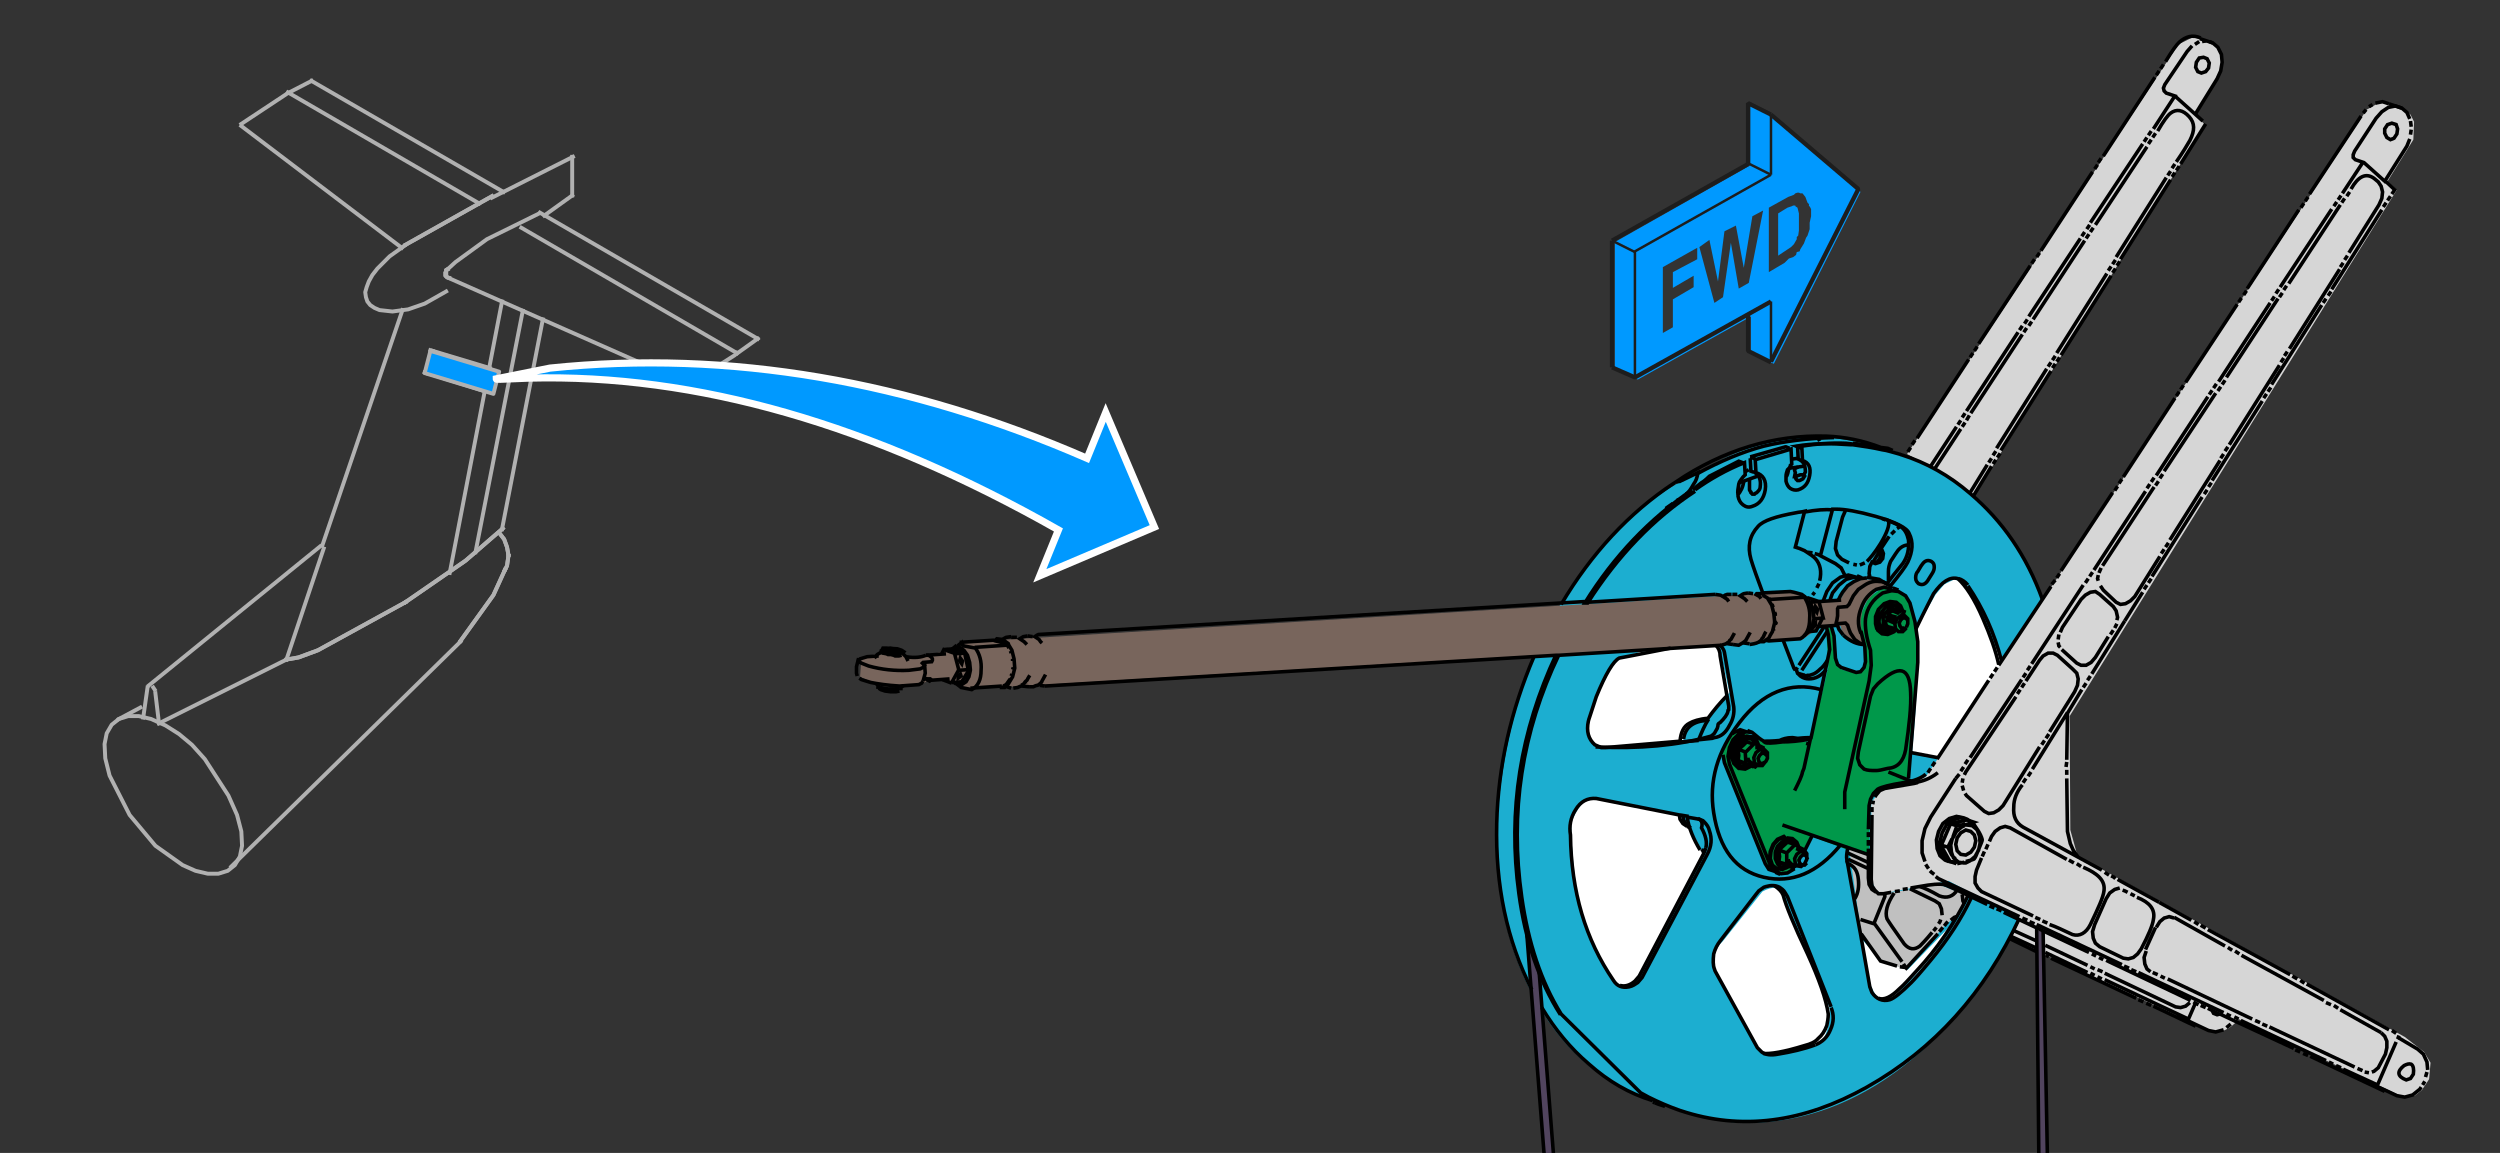 <?xml version="1.0" encoding="utf-8"?>
<!-- Generator: Adobe Illustrator 24.2.1, SVG Export Plug-In . SVG Version: 6.00 Build 0)  -->
<svg version="1.1" id="Ebene_1" xmlns="http://www.w3.org/2000/svg" xmlns:xlink="http://www.w3.org/1999/xlink" x="0px" y="0px"
	 viewBox="0 0 349.1 161" style="enable-background:new 0 0 349.1 161;" xml:space="preserve">
<rect x="0" y="0" width="349.1" height="161" fill="#333333" stroke="none"/>
<style type="text/css">
	.st0{fill:none;stroke:#B1B1B1;stroke-width:0.55;stroke-linecap:square;stroke-linejoin:round;}
	.st1{fill:#0099FF;}
	.st2{fill:#1CAED0;}
	.st3{fill:#D6D6D6;}
	.st4{fill:#00984A;}
	.st5{fill:#78655C;}
	.st6{fill:#FFFFFF;}
	.st7{fill:#C0C0C0;}
	.st8{fill:#51445E;}
	.st9{fill:none;stroke:#000000;stroke-width:0.5;stroke-miterlimit:5;}
	.st10{fill:none;stroke:#000000;stroke-width:0.5;stroke-miterlimit:59.999;}
	.st11{fill:none;stroke:#1D1D1D;stroke-width:0.35;stroke-linejoin:bevel;stroke-miterlimit:4;}
	.st12{fill:none;stroke:#1D1D1D;stroke-width:0.6;stroke-linejoin:bevel;stroke-miterlimit:4;}
	.st13{fill:none;stroke:#FFFFFF;stroke-miterlimit:5;}
</style>
<path id="Layer0_5_MEMBER_0_1_STROKES" class="st0" d="M21.1,100.4l-1.7-0.4h-1.5l-1.3,0.4l-1,0.8l-0.7,1.2l-0.3,1.5l0.1,2l0.6,2.4
	l2.8,5.5l3.6,4.3l3.8,2.7l1.8,0.8l1.7,0.4h1.5l1.3-0.4l1-0.8l0.7-1.2l0.3-1.5l-0.1-2l-0.6-2.3l-1.2-2.7l-3.3-5.1l-1.8-2l-1.8-1.5
	l-1.9-1.2L21.1,100.4z"/>
<path id="Layer0_5_MEMBER_1_1_STROKES" class="st0" d="M56.5,34.3l-2.1,1.5l-1.7,1.7L52,38.4l-0.5,0.9l-0.3,0.8l-0.2,0.7l0.1,0.7
	l0.2,0.6l0.4,0.5l0.6,0.4l0.7,0.3l1.8,0.2l2.2-0.3l2.3-0.8l3-1.7"/>
<path id="Layer0_5_MEMBER_2_1_STROKES" class="st0" d="M40,92.1l1.7-0.3l2.7-1l12.2-6.7"/>
<path id="Layer0_5_MEMBER_3_1_STROKES" class="st0" d="M56.6,84.1l8.4-5.8l5.2-4.5"/>
<path id="Layer0_5_MEMBER_4_1_STROKES" class="st0" d="M40,92.1l1.7-0.3l2.7-1l12.2-6.7"/>
<path id="Layer0_5_MEMBER_5_1_STROKES" class="st0" d="M56.6,84.1l8.4-5.8l5.2-4.5"/>
<path id="Layer0_5_MEMBER_6_1_STROKES" class="st0" d="M70.1,73.9l5.7-29.3"/>
<path id="Layer0_5_MEMBER_7_1_STROKES" class="st0" d="M56.2,43.3L45,76.2"/>
<path id="Layer0_5_MEMBER_8_1_STROKES" class="st0" d="M64.3,89.6L32.3,121"/>
<path id="Layer0_5_MEMBER_9_1_STROKES" class="st0" d="M64.3,89.5l4.6-6.4l1.6-3.5"/>
<path id="Layer0_5_MEMBER_10_1_STROKES" class="st0" d="M64.3,89.5l4.6-6.4l1.6-3.5"/>
<path id="Layer0_5_MEMBER_11_1_STROKES" class="st0" d="M44.7,76.3L20.8,95.7"/>
<path id="Layer0_5_MEMBER_12_1_STROKES" class="st0" d="M16.6,100.4l3-1.6"/>
<path id="Layer0_5_MEMBER_13_1_STROKES" class="st0" d="M79.9,27.3v-5.4"/>
<path id="Layer0_5_MEMBER_14_1_STROKES" class="st0" d="M79.9,27.3l-3.9,2.8"/>
<path id="Layer0_5_MEMBER_15_1_STROKES" class="st0" d="M68.7,27.4l-12.1,6.8"/>
<path id="Layer0_5_MEMBER_16_1_STROKES" class="st0" d="M68.7,27.4l-12.1,6.8"/>
<path id="Layer0_5_MEMBER_17_1_STROKES" class="st0" d="M62.6,38.8l32.8,14.5"/>
<path id="Layer0_5_MEMBER_18_1_STROKES" class="st0" d="M70.3,26.8L43.5,11.3"/>
<path id="Layer0_5_MEMBER_19_1_STROKES" class="st0" d="M105.8,47.3L75.4,29.7"/>
<path id="Layer0_5_MEMBER_20_1_STROKES" class="st0" d="M105.8,47.3l-2.8,2"/>
<path id="Layer0_5_MEMBER_21_1_STROKES" class="st0" d="M102.9,49.3L72.8,31.8"/>
<path id="Layer0_5_MEMBER_22_1_STROKES" class="st0" d="M56.1,34.6l-22.4-17"/>
<path id="Layer0_5_MEMBER_23_1_STROKES" class="st0" d="M40.2,12.9l26.7,15.5"/>
<path id="Layer0_5_MEMBER_24_1_STROKES" class="st0" d="M43.5,11.3l-3.3,1.7l-6.5,4.3"/>
<path id="Layer0_5_MEMBER_25_1_STROKES" class="st0" d="M102.9,49.3l-0.3,0.3l-4.1,2.6L96,53.3"/>
<path id="Layer0_5_MEMBER_26_1_STROKES" class="st0" d="M62.5,37.6l-0.2,0.1L62.3,38l0,0.2"/>
<path id="Layer0_5_MEMBER_27_1_STROKES" class="st0" d="M62.2,38.2l0,0.3l0.2,0.2l0.3,0.1"/>
<path id="Layer0_5_MEMBER_28_1_STROKES" class="st0" d="M62.5,37.6l-0.2,0.1L62.3,38l0,0.2"/>
<path id="Layer0_5_MEMBER_29_1_STROKES" class="st0" d="M62.2,38.2l0,0.3l0.2,0.2l0.3,0.1"/>
<path id="Layer0_5_MEMBER_30_1_STROKES" class="st0" d="M73,43.4l-6.6,33.7"/>
<path id="Layer0_5_MEMBER_31_1_STROKES" class="st0" d="M70.1,42.1L62.8,80"/>
<path id="Layer0_5_MEMBER_32_1_STROKES" class="st0" d="M40,92.1l5.2-15.5"/>
<path id="Layer0_5_MEMBER_33_1_STROKES" class="st0" d="M21.6,96.3l-0.2-0.3"/>
<path id="Layer0_5_MEMBER_34_1_STROKES" class="st0" d="M21.7,96.8l0.5,4.2"/>
<path id="Layer0_5_MEMBER_35_1_STROKES" class="st0" d="M20.6,96l-0.6,4.2"/>
<path id="Layer0_5_MEMBER_36_1_STROKES" class="st0" d="M40,92.1L22.2,101"/>
<path id="Layer0_5_MEMBER_37_1_STROKES" class="st0" d="M68.7,27.6l11.3-5.7"/>
<path id="Layer0_5_MEMBER_38_1_STROKES" class="st0" d="M62.4,37.7l1.2-1.1l4.4-3.2l7.3-3.6"/>
<path id="Layer0_5_MEMBER_39_1_STROKES" class="st0" d="M70.5,79.6l0.3-0.6l0.2-1.4"/>
<path id="Layer0_5_MEMBER_40_1_STROKES" class="st0" d="M71,77.5l-0.2-1.1l-0.4-1.1l-0.7-0.9"/>
<path id="Layer0_5_MEMBER_41_1_STROKES" class="st0" d="M70.5,79.6l0.3-0.6l0.2-1.4"/>
<path id="Layer0_5_MEMBER_42_1_STROKES" class="st0" d="M71,77.5l-0.2-1.1l-0.4-1.1l-0.7-0.9"/>
<path id="Layer0_5_MEMBER_43_1_STROKES" class="st0" d="M68.4,51.4l-8.3-2.5"/>
<path id="Layer0_5_MEMBER_44_1_STROKES" class="st0" d="M67.6,54.6L59.3,52"/>
<path id="Layer0_5_MEMBER_45_1_STROKES" class="st0" d="M60.4,49l-0.9,3.1"/>
<path class="st1" d="M60.1,49l-0.9,3.1l9.6,2.9l0.8-3.1L60.1,49z"/>
<path id="Layer0_5_MEMBER_46_1_STROKES" class="st0" d="M60.1,49l9.6,2.9L68.9,55l-9.6-2.9L60.1,49z"/>
<path class="st2" d="M284.8,82.5c-3.3-8.2-8.3-13.9-15-17.3c-2.4-1.4-5.6-2.4-9.5-3.3c-4.1-0.9-7.6-1.1-10.2-0.7
	c-3,0.5-5.6,1.2-8,2.2c-1.6,0.7-4.1,2-7.5,3.9c-6.7,3.8-12.3,9.5-16.7,17.1c-4.3,7.4-7.1,15.7-8.3,25c-1.5,11-0.1,20.6,4.1,28.9
	c4.1,8.2,10.3,13.5,18.4,15.9c4.4,1.7,8.3,2.6,11.8,2.6c7.8,0,15.2-2.7,22-8c6.4-5,11.7-11.8,16-20.3c3.2-6.4,5.2-12.7,5.9-18.9
	C289.1,99.6,288.1,90.6,284.8,82.5z"/>
<path class="st3" d="M335,14.9l-2.7-0.6l-1.8,1l-61.6,93.2l-6.3,1.8l-1.3,1.8l0.1,10.9l0.5,1.3l0.9,0.5l9.3-1.8l10,5.4l-1.3,2.7
	l27.9,12.9c1.4,0.3,2.7-0.2,3.9-1.7l23,10.9l1.6-0.2l1-0.8l1-1.5l0.2-2.3l-0.9-1.5l-2.7-2.1l-45.7-25.3l-1-3.6l-0.1-15.9l45.7-73.5
	l-1.3-1.2l3.6-5.8l0.1-2.5l-0.5-1L335,14.9z"/>
<path class="st4" d="M267.8,89.1l-1.1-5l-0.6-1l-1.3-0.7l-2.1-0.2l-1.8,1.3l-1.3,2.8l0.2,2.1l0.6,2l0.1,2.1l-0.4,1.1l-0.9,0.4
	l-2.1-0.5l-0.8-2l-0.5-3.7l-0.8-0.3l0.3,5.7l-2.5,10.3l-6.3,0.3l-2.8-1.5l-2,0.1l-1.2,2.8l0.5,2.1l6.2,14.4l2.7,0.1l2-2.5l1.1-2.5
	l8,3l0.1-8.4l1.2-0.9l4.2-1L267.8,89.1z"/>
<path class="st5" d="M262.1,82.4l2.1-0.7l-1.7-0.7l-2.2-0.1l-1.3,0.3l-1.3,1.2l-0.8,1.5l-4-0.1l-2.8-1.2l-115.8,7.1l-0.9,1l-1.4,0.2
	l-4.2,1l-1.3-0.4l-4.4-0.1l-1.8,0.5l-0.2,2.6l2.8,1.3h4.1l1.8-0.3l0.8-0.5h2.7l1.9,0.9l1.6,0.3l115.9-6.9l2.5-1.8l2.8-0.1l0.3,1
	l1.4,1.2l1.5,0.4l-0.4-3.2l0.3-1.8l0.6-1.1L262.1,82.4z"/>
<path class="st3" d="M307.9,17.4l-1.3-1.2l3.6-6.7l0.1-1.9L309.1,6l-2.9-0.8l-2,1l-37.9,57.2l4.8,2.6l4.6,3.2L307.9,17.4z"/>
<path class="st6" d="M222.2,111.5c-1.1,0.2-2,1.4-2.8,3.4c0.1,8.2,1.5,14.7,4.2,19.3l1.7,2.7c0.9,1.4,2,1.2,3.3-0.4l9.2-17.4
	l-1.8-3.5l-1.5-1.8L222.2,111.5z"/>
<path class="st6" d="M229.1,91l-2.9,1c-1.4,1.1-2.8,4-4.4,8.8c-0.3,1.8,0.2,3,1.7,3.6l11.5-0.9c0.5-2,1.7-3.1,3.6-3.2l2.9-3.6
	l-1.5-6.6L229.1,91z"/>
<path class="st6" d="M267.6,87.7c0.4,2.9,0.2,8.7-0.6,17.5l3.6,0.7l9-13.5l-5-10.9l-1.7-0.6l-1.4,0.7l-1.2,1.4L267.6,87.7z"/>
<path class="st6" d="M239.4,135.3l6.3,11.4l0.6,0.5l1.8,0.2l6.2-1.7c0.9-1.5,1.3-3.1,1.2-4.9l-6.7-15.9c-0.3-1.1-1.2-1.2-2.7-0.4
	l-5.5,6.9C239.5,132.4,239.2,133.7,239.4,135.3z"/>
<path class="st6" d="M260.1,131.3l1.1,6.2c1.1,2.9,2.6,3,4.6,0.3c2.9-2.7,5.3-5.8,7.3-9.3l-6.7,6.9l-3.6-1.2L260.1,131.3z"/>
<path class="st7" d="M273.2,128l1.6-2.9l-4.1-1.6l-7.6,1.3l-1.7-0.5l-0.5-1.6v-3.3l-2.7-0.9l1.7,11.9l2.7,3.8l3.6,1.2l5.6-6.4
	L273.2,128z"/>
<path class="st8" d="M214.9,135.4l-1.6-3.5l2.8,35.3l1.3-0.1L214.9,135.4z"/>
<path class="st8" d="M285.3,130.1l-1-0.2l0.4,31.7l1.2-0.1L285.3,130.1z"/>
<path id="Layer0_7_MEMBER_0_MEMBER_13_MEMBER_0_1_STROKES" class="st9" d="M335.4,15.1l-1.8-0.6 M327.7,27.4l0.4-0.6 M328.3,26.4
	c1-1.8,2.1-2.3,3.2-1.5l0.6,0.5l0.4,0.6l0.2,0.8l-0.1,0.9l-0.4,0.9l-4.2,6.7 M309,6l-1.8-0.6 M310.3,53.7l0.4-0.6 M326.8,37.3
	l0.4-0.6 M327.4,36.3l0.4-0.6 M327,28.3l0.4-0.6 M318.9,40.5l0.4-0.6 M318.5,50.6l0.4-0.6 M319,49.7l0.4-0.6 M319.6,39.6l7.2-11
	 M318.3,41.5l0.4-0.6 M319.7,48.7l7-11.1 M310.9,52.7l7.2-11 M310.1,64l0.4-0.6 M310.7,63l0.4-0.6 M301.6,66.8l0.4-0.6 M293.6,79
	l7.2-11 M301.8,77.3l0.4-0.6 M302.4,76.4l0.4-0.6 M302.2,65.8l7.2-10.9 M301,67.8l0.4-0.6 M303,75.4l7-11.1 M301.6,77.7l-3.5,5.6
	l-0.6,0.6l-0.7,0.4l-0.7,0.1l-0.6-0.3l-1.8-1.7l-0.4-0.6 M295.4,122.7l-0.2-0.2l-0.4-0.2 M294.5,122.2l-0.6-0.4 M303.6,128.2
	l-0.7-0.2l-0.7,0.2l-0.6,0.5l-0.5,0.8 M300.3,135.7l-0.5-0.4l-0.3-0.7l-0.1-0.9l0.3-0.9 M301.5,126l-5.8-3.2 M308,129.6l-0.7-0.4
	 M311.5,141.9l-0.6-0.3 M312.6,142.3l-0.6-0.3 M302.3,136.6l-0.6-0.3 M297.3,135.2l-0.7-0.3 M298.3,135.7l-0.7-0.3 M301.3,136.1
	l-0.7-0.3 M310.5,141.4l-11.9-5.6 M314.5,142.3l-11.8-5.6 M332.5,144.2l0.5,0.5l0.3,0.7v0.9l-0.2,0.9l-1,1.9l-0.6,0.5l-0.3,0.1
	 M334.8,145.1l0.2-0.5 M334.6,144.3l-0.6-0.4 M316.6,143.3l-0.7-0.3 M315.6,142.8l-0.7-0.3 M321.8,137.3l-0.6-0.4 M320.8,136.7
	l-0.7-0.4 M334.6,145.5l-2.6,6l-1.1-0.5l-3.7-1.7 M326.9,149.1l-0.7-0.3 M329.9,149.5l-0.7-0.3 M330.8,149.8l-0.6-0.1 M328.8,149
	l-11.9-5.6 M333.6,143.8l-11.5-6.4 M325.8,148.6l-0.6-0.3 M319.8,136.1l-11.5-6.3 M324.8,148.1l-11.9-5.6 M311.3,62.1l7-11.1
	 M309.7,54.6l0.4-0.6 M285.2,83.7c-2.2-6.1-5.6-11-10.1-14.8c-2.9-2.5-6.1-4.3-9.6-5.4c-0.1,0-0.2-0.1-0.3-0.1
	c-0.8-0.2-1.6-0.5-2.4-0.6c-1.3-0.3-2.7-0.5-4.1-0.7c-0.1,0-0.2,0-0.3,0c-2.7-0.2-5.3-0.2-7.6,0.2l0.5,0.2l0.3,0.1 M262.8,62.6
	l-0.4-0.1c-1.4-0.3-2.7-0.5-3.7-0.6 M250.3,64.1L251,64 M262.8,72.4l0.5,0.2 M263.7,81.7l-1.3-0.8l-1.7-0.3 M265.1,82.4l-0.8-0.3
	 M254,84l3.1-0.2 M254,87.5l2.8-0.2 M251.9,88.8l0.8-0.7 M251.9,83.3l0.6,0.4 M257.4,88.7c1,0.9,2,1.3,2.9,1.3 M251.9,94.3l0.4,0.1
	 M252.6,103.9l-0.4-0.1 M293,81.1l-0.1-0.3l0.1-0.5 M291.5,95l0.4-0.6 M290.9,96l0.4-0.6 M290.7,96.3l-2,3.3l-0.1,6.5 M260,80.7
	l-0.7-0.3 M243.6,65.9l0.6-0.3 M244.4,63.8l4.9-1.4h0.1l0.5,0.2 M242.9,67.4l2.5-0.9 M237.1,66.1c3.1-1.7,6.2-3,9.2-3.8
	c2.9-0.7,6.2-1.1,9.8-1.2 M236.3,68.4c-5.9,4-10.9,9.2-15,15.8l0.4,0c4.2-6.6,9.2-11.8,15-15.6 M145.9,95.8l71.4-4.3l0.4,0l22.7-1.4
	c0.2-0.1,0.4-0.1,0.6-0.2c0.2-0.1,0.4-0.2,0.5-0.4c0-0.1,0.1-0.1,0.2-0.2c0.1-0.2,0.3-0.5,0.5-0.9 M245,82.9l0.7,0.4l0.2,0.3
	 M244.1,82.8l-0.6,0.1l-0.2,0.1l-0.3,0.2l0.6,0.4l0.4,0.4 M241.8,83h-0.6l-0.3,0.1l-0.3,0.2l0.6,0.4l0.2,0.3 M244.4,88.3
	c-0.2,0.4-0.4,0.7-0.5,0.9c0,0.1-0.1,0.1-0.1,0.2c-0.1,0.1-0.3,0.3-0.5,0.4c-0.2,0.1-0.3,0.2-0.5,0.3L242,90 M246.6,88.2
	c-0.2,0.3-0.3,0.6-0.4,0.8c-0.1,0.1-0.2,0.2-0.2,0.3c-0.2,0.3-0.6,0.5-1.1,0.6l-0.6,0.1 M244.7,102.3l-0.7-0.3 M221.7,84.1l17.8-1.1
	 M236,115.6l-0.4-0.2 M248.6,122.1l-0.7-0.3 M217.7,91.4c-5.2,10.8-6.9,22.1-5.2,33.9c0.9,6.3,2.7,11.8,5.5,16.3l11.1,11
	c0.4,0.2,0.7,0.4,1.1,0.6c1.4,0.7,2.8,1.3,4.2,1.8c0.1,0,0.2,0.1,0.3,0.1c8.4,2.8,17.1,1.7,26-3.3c9.4-5.3,16.5-13.2,21.3-23.6
	 M231.1,154l-0.3-0.1 M217.9,141.7c-3-4.7-4.9-10.3-5.8-16.9c-1.6-11.6,0.2-22.7,5.2-33.4 M288.6,107.5v0.7 M283.2,108.4l0.4-0.6
	 M282.5,109.3l0.4-0.6 M288.6,108.7l0.1,7.4l0.4,1.7l0.4,0.9l0.4,0.6l0.3,0.4l3.3,1.8 M290.2,119.7l-7.7-4.2c-1-0.6-1.4-1.5-1.3-2.8
	c0-1.1,0.4-2.1,1.2-3.1 M284.1,129l-0.7-0.3 M283.1,128.5l-0.7-0.3 M270.6,107.9c-0.9,0.7-1.8,1.1-2.8,1.3l-0.1,0.1l-0.4,0.1
	l-4.1,0.7l-0.7,0.3L262,111l-0.2,0.3 M261.4,112.7v0.7 M261.6,111.8l-0.1,0.5 M273.1,108.7l-3.5,5.4l-0.8,1.6l-0.4,1.7v1.7l0.4,1.2
	 M267.4,109.3l-3.7-1.5 M268.9,120.7l0.4,0.6 M269.5,121.6l0.2,0.2l0.4,0.3 M270.3,122.4l0.4,0.3L282,128 M266.8,124l2.4-0.4
	c1.4-0.2,2.4-0.2,3.2,0.2 M261.4,113.8l-0.1,9l0.1,0.9l0.4,0.6l0.2,0.2l0.3,0.3h0.7l1.1-0.2 M264.6,124.5l0.7-0.1 M265.7,124.2
	l0.7-0.1 M249.7,65.4l2.2-0.3 M248.9,115.2l11.9,4.1 M288.6,106.4l-0.1,0.7 M283.8,107.4l4.9-7.9 M140,89.3l0.3-0.2l0.2-0.1l0.7-0.1
	 M140.9,90.5l-0.3-0.5 M132.9,90.7l0.7-0.6 M140.9,90l-0.2-0.2 M119.9,91.9l-0.3,1.2v0.9l0.1,0.4 M123.1,90.7l-0.1,0.4l-0.5,0.3
	l-0.4,0.5 M126.2,90.9l-0.1,0.4l0.4,0.4l0.3,0.6 M128.9,95.1l0.3-1.1l-0.1-1.3 M126.2,95.7l-0.4,0.3v0.4 M122.6,96.2v-0.5l-0.3-0.3
	 M140.1,95.8l0.4-0.2l0.5-0.7l0.1-0.1 M129.9,95l2.7-0.2 M129.3,91.5l2.8-0.2 M145.5,89.8l-0.2-0.2l-0.2-0.3l-0.6-0.4l0.3-0.2
	l0.2-0.1l76.3-4.6 M143.5,88.8l-0.6,0.1l-0.5,0.3l0.6,0.4l0.4,0.4 M143.7,95.9h0.6c0.2-0.1,0.4-0.2,0.6-0.2c0.2-0.1,0.4-0.3,0.5-0.4
	c0,0,0.1-0.1,0.1-0.2c0.1-0.2,0.3-0.5,0.5-0.9 M142.6,95.7L142.6,95.7c0.2-0.1,0.4-0.2,0.5-0.4c0,0,0-0.1,0.1-0.1
	c0-0.1,0.1-0.1,0.2-0.2c0.1-0.2,0.2-0.4,0.4-0.7 M142.7,95.8L142.7,95.8c-0.2,0-0.4,0.1-0.6,0.2l-0.6,0.1 M284.7,161.5l-0.3-32
	 M285.9,161.5l-0.6-31.5 M293.1,80l0.3-0.7 M292.1,94.1l4.6-7.4 M296.3,134.7l-11.9-5.6"/>
<path id="Layer0_7_MEMBER_0_MEMBER_13_MEMBER_1_1_STROKES" class="st10" d="M336.5,16.6l-0.4-0.9l-0.7-0.6l-0.9-0.3l-1,0.2l-0.9,0.6
	l-0.8,0.9l-3,4.6l-0.2,0.5v0.4l0.3,0.3l1.2,0.4l2.9,2.6l0.2-0.3l2.9-4.6l0.4-1 M334.6,17.4l0.2,0.6l-0.1,0.7l-0.4,0.6l-0.5,0.2
	l-0.5-0.3l-0.3-0.6L333,18l0.4-0.6l0.6-0.2L334.6,17.4z M330,22.6l-2.9,4.4 M334,27.1l0.4-0.6l-1.4-1.3 M300.9,10.8l-7.2,11
	 M301.5,9.9l-0.4,0.6 M302.1,9l-0.4,0.6 M307.3,5.3c-1.1-0.5-2.1-0.2-3,0.6c-0.4,0.4-1,1.2-1.9,2.7 M326.3,28.2l-0.4,0.6
	 M333.2,28.3l-0.4,0.6 M325.6,29.2l-7.2,10.9 M324.2,42.6l-7,11.1 M324.8,41.7l-0.4,0.6 M317.6,41.4l-0.4,0.6 M325.5,40.7l-0.4,0.6
	 M332.6,29.3l-7,11.1 M318.2,40.4l-0.4,0.6 M317,42.3l-7.2,11 M326.9,27.3l-0.4,0.6 M333.8,27.4l-0.4,0.6 M336.6,18.8l0.1-0.7
	 M336.7,17.7l-0.1-0.8 M317.1,54.1l-0.4,0.6 M316.5,55l-0.4,0.6 M308.9,54.5l-0.4,0.6 M300.2,67.6l-0.4,0.6 M308.2,68.4l-0.4,0.6
	 M308.8,67.4l-0.4,0.6 M307.5,69.4l-7,11.1 M300.8,66.7l-0.4,0.6 M308.3,55.4l-7.2,11 M299.8,81.7l-0.4,0.6 M300.4,80.8l-0.4,0.6
	 M295.6,86.6l0.1-0.4l-0.2-0.9l-0.4-0.6l-1.9-1.7l-0.6-0.4l-0.7,0.1l-0.7,0.4l-0.6,0.6l-2.6,3.9l-0.3,0.7 M294.7,88.6l0.4-0.6
	 M295.3,87.7l0.3-0.6 M299.2,82.7l-2.5,4 M315.9,56l-7,11.1 M298.4,125.3c1.8,0.7,2.6,1.7,2.3,3.1c-0.1,0.8-0.7,2.2-1.7,4.1
	l-0.5,0.7l-0.6,0.5l-0.7,0.2l-0.7-0.1l-3.3-1.6l-0.6-0.5l-0.3-0.7l-0.1-0.9l0.3-1l1.6-3.6l0.5-0.8l0.7-0.5l0.7-0.2 M297.5,124.8
	l0.6,0.3 M296.4,124.3l0.3,0.1l0.4,0.2 M301,129.5l-1.4,3.1 M307,129.1l-0.6-0.4 M312.7,133.2l-0.6-0.4 M311.7,132.7l-0.6-0.4
	 M310.7,132.1l-7.1-4 M306,128.5l-4.5-2.5 M299.3,139.9l-0.7-0.3 M300.4,140.4l-0.7-0.3 M306.6,143.3l-5.9-2.8 M326.5,140.8
	l-0.6-0.4 M332.5,144.2l-5.7-3.2 M325.5,140.3l-0.7-0.3 M338.1,151.8l-0.2,0.3l-1,0.8l-1.1,0.3l-1.1-0.2l-1.7-0.8l-2.2-1l-0.3-0.2
	l-0.1-0.1l0.3,0.1 M335.7,148.8c0.4-0.2,0.7-0.3,1-0.2c0.3,0.2,0.4,0.7,0.3,1.4l-0.4,0.6l-0.6,0.2
	C334.7,150.3,334.7,149.6,335.7,148.8z M324.5,139.7l-11.5-6.3 M334.9,144.9l2.7,1.6l0.8,0.7l0.5,1.1l0.1,1.1 M338.6,151l-0.3,0.5
	 M338.9,149.7l-0.2,0.7 M309.5,53.6l-0.4,0.6 M292.2,24l-7.2,11 M292.9,23l-0.4,0.6 M284.8,35.3l-0.4,0.6 M284.1,36.2l-0.4,0.6
	 M283.5,37.1L276.3,48 M276.1,48.4l-0.4,0.6 M275.5,49.3l-0.4,0.6 M292.2,79.9l-0.4,0.6 M264.3,62.9l-0.7-0.3l-0.8-0.1h-0.1
	c-2.6-1-5.1-1.5-7.7-1.6c-7.3-0.2-14.3,1.9-21,6.4l0.7-0.1 M266.8,62.5l-0.4,0.6 M267.4,61.5l-0.4,0.6 M258.7,62l-0.9-0.1
	c-2.2-0.1-4.3,0.1-6.2,0.4l0.1,2c0.9,0.3,1.2,1,1,2.1c-0.2,1.1-0.7,1.7-1.6,2c-0.4,0.1-0.8,0-1.1-0.2c-0.3-0.2-0.5-0.6-0.6-1
	c0-0.2,0-0.5,0-0.7c0-0.3,0.1-0.6,0.2-0.9l0.2-0.2l0.1-0.1l0.1-0.1L250,65l0.2-0.2l-0.1-2.1l-0.3,0.1h0l-4.7,1.4l0.1,1.8
	c1,0.3,1.5,1.1,1.3,2.4c-0.2,1.2-0.8,2-1.8,2.3c-0.5,0.2-0.9,0.1-1.3-0.2c-0.4-0.3-0.6-0.7-0.7-1.2c0-0.1,0-0.1,0-0.2
	c-0.1-0.4,0-0.9,0.1-1.5l0.1-0.3l0.2-0.3l0.3-0.4l0.2-0.2l0.1-0.1l-0.1-1.7c-2.5,1-4.8,2.3-6.9,3.8 M263.9,81.9
	c1.4-1.7,2.2-2.8,2.5-3.4c0.7-1.5,0.8-2.8,0.2-4c-0.3-0.8-1.9-1.6-4.7-2.4c-2.5-0.7-4.3-1-5.5-1c-0.2,0-0.3,0-0.5,0l-1.7,6.5
	l2.1,1.1l0.8,0.6l0.5,1 M254.1,81.1c0.3-1.3,0.1-2.3-0.6-3.1c-0.3-0.3-0.7-0.6-1.2-0.9c-0.1-0.1-0.2-0.1-0.3-0.2
	c-0.3-0.1-0.6-0.3-1-0.4l-0.3-0.1l1.3-5c-0.4,0.1-0.8,0.1-1.2,0.2c-2.8,0.5-4.6,1.1-5.3,1.9c-1.2,1.3-1.5,2.8-1,4.6
	c0.3,1,0.9,2.7,1.8,5.1l0.5,0.3l0.6,1l0.3,1.2l0.1,1l0.2,0.3l-0.1,0.2 M252.3,77.1l0.8,0.1 M253.4,77.3l0.7,0.2l0.1,0.1 M256,71.2
	c-1.1-0.1-2.4,0-4,0.3 M262.5,77l0.1,0.3l-0.1,0.7l-0.4,0.5l-0.5,0.2 M266.5,76.1c-0.6,0-1.1,0.3-1.5,0.8c-0.1,0.1-0.4,0.6-1,1.5
	c-0.2,0.5-0.3,0.9-0.3,1.4c0,0.7,0,1.2,0,1.3 M270.1,79.2c0-0.4-0.1-0.6-0.4-0.8c-0.4-0.2-0.8-0.2-1.2,0.3c-0.1,0.1-0.3,0.4-0.7,1.1
	c-0.2,0.2-0.3,0.5-0.3,0.9c0,0.4,0.2,0.6,0.4,0.8c0.4,0.2,0.8,0.2,1.2-0.3c0.1-0.1,0.3-0.5,0.7-1.1C270,79.8,270.1,79.5,270.1,79.2z
	 M279.1,92.8c-0.4-1.9-1.2-4.1-2.2-6.4c-1.2-2.8-2.4-4.6-3.5-5.6c-1.1-0.3-2.2,0.4-3.4,2.1c-0.2,0.4-1.1,2.1-2.5,5 M254,84l-1.2,0.1
	 M254,84l-1.2-0.4l-0.3-0.1l-0.3,0.1 M253.3,86.4l1.3-0.1L254,84 M253.4,82.7l-0.3,0.4 M254,81.5l-0.3,0.6 M254.8,87.4l-3.6,5.5
	 M251,93.2l-0.2,0.3l0.1,0.2L251,94l1,0.3 M250.7,93.6L250.7,93.6l-0.2-0.3l-1.5-3.9 M252.6,88.2l1-0.1l0.9-1.8 M255,93.5
	c-0.7,0.9-1.5,1.3-2.4,1.3c-0.4,0-0.8-0.1-1.2-0.4l-0.2-0.2L251,94L251,94 M270.6,105.8l-3.7-0.7 M291.6,80.8l-0.4,0.6 M283.5,93
	l-0.4,0.6 M287.5,88.6l-0.1,0.7 M287.4,89.7l0.1,0.5l0.2,0.2 M287.9,90.7l2.1,1.9l0.6,0.3h0.7l0.7-0.4l0.6-0.7l1.8-2.9 M290.9,81.7
	l-7.2,11 M274.8,81.7c-0.4-0.5-0.9-0.8-1.3-0.9 M282.3,94.9l-7.2,10.9 M274.8,106.1l-0.4,0.6 M282.9,94l-0.4,0.6 M243.6,64.7
	l-0.8-0.3l-4.1,2.1c-0.5,0.5-0.9,0.8-1.1,0.9c-0.5,0.4-0.9,0.7-1.2,1 M249.4,66.6c0.2-0.2,0.3-0.7,0.4-1.2 M245.1,64.1l-0.7-0.3
	 M233.6,70.3l-1,0.7 M234.4,69.7l-0.2,0.2 M233.9,67.4c-0.1,0-0.1,0.1-0.2,0.1c-6.2,4.1-11.5,9.8-15.7,16.9 M243.5,67.2
	c-0.1,0.8-0.4,1.4-0.9,2 M233.3,90.5c-4.7,0.9-7.1,1.4-7.2,1.4c-0.8,0.4-1.9,2.2-3.2,5.4c-0.7,2.2-1.1,3.3-1.1,3.4
	c-0.3,1.4,0,2.5,0.9,3.3l0.7,0.3l0.2,0.1h0.5l10.5-0.9c0.1-1.2,0.5-2.1,1.3-2.5c0.5-0.3,1.4-0.6,2.6-0.7c0.8-1.1,1.7-2.2,2.7-3.2
	 M246.3,83.1l-0.2-0.2h-0.9 M247.6,84.8l-0.1-0.3l-0.1-0.1 M247.8,86.7v0.3l-0.2,0.8l0.1,0.3 M247.9,86v-0.3l-0.1-0.2 M244.3,89.9
	l-0.7-0.1l-0.3-0.1 M238.6,100.4c-0.6,0.9-1,1.9-1.4,2.9l1.9-0.2l0.3-0.1c0.9-0.1,1.6-0.7,2.1-1.7c0.5-0.8,0.7-1.7,0.6-2.6l-1.3-7.6
	c-0.1-0.5-0.4-0.8-0.7-1.1 M247.6,87.8l-0.1,0.4l-0.3,0.5l-0.2,0.4l-0.7,0.5h-0.7 M244.8,82.9l-0.7-0.1 M234.7,103.6l2.5-0.2
	 M235.6,115.4L235,115l-0.4-0.6l-0.1-0.6l-11.6-2.3c-1.2-0.1-2.2,0.4-2.9,1.6c-0.7,1.1-0.9,2.3-0.7,3.5c0.1,7.9,2.1,14.6,6,20.3
	c0.5,0.8,1.2,1.1,2.2,0.9c0.5-0.1,0.9-0.4,1.2-0.6l0.6-0.7l9.1-17.2c0.6-1.1,0.7-2.2,0.3-3.3c-0.1-0.5-0.4-0.9-0.7-1.2l-0.2-0.2
	l-0.5-0.2l-1.7-0.3c0.2,1.5,0.9,3.1,1.8,4.6 M235.8,114l-1.2-0.2 M253.5,145.9c-1.6,0.6-3.4,1-5.2,1.3c-1,0.2-1.8,0.1-2.3-0.3
	l-0.2-0.2l-0.2-0.2l-0.2-0.2l-5.9-10.7l-0.1-0.3c-0.2-0.5-0.2-1.2-0.1-2.1c0.2-0.7,0.5-1.3,0.9-1.8l5-6.5l0.4-0.5l0.7-0.5l0.3-0.1
	c0.7-0.2,1.3-0.2,1.9,0.1l0.4,0.3l0.2,0.2l0.2,0.3l0.3,0.5l6.1,15.4 M257,118c-3.2,3.9-6.8,5.4-10.7,4.5c-3.9-0.9-6.2-3.9-7-9
	c-0.7-4.4,0.5-8.6,3.6-12.6c3.2-4.2,7.1-5.8,11.4-4.6 M230.8,153.7L230.8,153.7c-3.3-1-6.2-2.7-8.9-5.1c-2.6-2.2-4.8-4.9-6.6-7.9
	 M229.1,152.8l0.7,0.4h0.1l0.3,0.2 M231.1,154l0.5,0.2l0.3,0.1l0.6,0.2 M213.9,138.2c-3.5-6.9-5.1-14.6-4.9-23.2
	c0.2-8.1,2-15.8,5.2-23.3 M274.2,107.1l-0.4,0.6 M273.6,108.1l-0.5,0.6 M272.4,128.5l0.5-0.4l0.3-0.1 M271.5,129.3l0.3-0.4l0.2-0.2
	 M284.4,132.9l-3.9-1.9 M269.2,107.9l0.4-0.6 M260.9,115.8l0.1-3.3l0.2-0.9l0.4-0.8l0.6-0.6c0.5-0.3,1.7-0.6,3.5-0.9
	c1.6-0.2,2.7-0.7,3.2-1.2 M260.9,118.1v-0.8 M260.9,116.9v-0.7 M275.3,125.3c-1.4,3-3.3,5.9-5.7,8.8c-1.4,1.7-2.3,2.7-2.7,3.1
	c-1.4,1.4-2.4,2.2-3,2.4c-1,0.3-1.9-0.1-2.5-1l-0.3-0.8l-1.3-7.4l-0.9-4.8l-0.9-5l-0.1-0.3c0-0.1,0-0.1,0-0.2c-0.1-0.5,0-1,0.1-1.6
	 M259,125.5c0.5-0.8,0.6-1.7,0.5-2.7c-0.1-1.1-0.5-1.8-1.4-2.2 M263.2,124.7v0.5l-1.5,3.7l3.9,5.4 M262,124.6l-0.6-0.4l-0.4-0.7
	l-0.1-0.9l0-1.3l-2.8-1.3 M270.8,130.1l0.5-0.6 M261.7,129l-1.9-0.6 M260.9,118.5l0,2.9 M265.8,134.6l0.3,0.5l0.1,0.1l4.4-4.8
	 M266.1,135.1l-0.8-0.1 M264.9,134.9l-2.3-0.7l-2.7-3.8 M286.1,133.6l-0.4-0.2 M133,90.9l0.1,0.1l0.4,0.1l-0.1-0.1L133,90.9z
	 M134.3,92.7l0.1-0.4l-0.3-0.4l-0.1,0.4L134.3,92.7z M140.5,89.9l-0.7-0.5H139l0.2-0.2l0.8,0.1l0.7,0.5l0.6,1l0.3,1.2l0.1,1.3
	l-0.3,1.2l-0.6,1l-0.5,0.3l0.9,0.3 M141.2,91.2l-0.1-0.3 M141.2,94.4l0.1-0.3 M134.2,94.4l-0.1-0.3l-0.3,0.3v0.3L134.2,94.4z
	 M140.5,95.8l-0.2,0.2h-0.7 M141.4,92.3V92 M141.4,93.5l0.1-0.3 M143.5,88.8l0.7,0.1 M142.7,95.8l1,0.1 M145.9,95.8l-0.7-0.1
	 M141.2,89L142,89 M274.9,50.2l-7.2,11 M299.6,68.6l-7.2,11 M293.4,22.1l-0.4,0.6 M298.3,139.4l-11.9-5.6 M249.4,66.6L249.4,66.6"/>
<path id="Layer0_7_MEMBER_0_MEMBER_13_MEMBER_2_1_STROKES" class="st9" d="M330.8,14.9l0.5-0.3 M330,15.8l0.4-0.5 M322.5,27.1
	l7.2-10.9 M331.7,14.4l1-0.2l0.9,0.3 M308.5,5.8L309,6l0.7,0.6l0.5,1l0.1,1.1l-0.2,1.2l-0.5,1.1l-2.9,4.7l-0.1,0.3l1,0.9 M300.7,18
	l3-4.6l-1.2-0.4l-0.3-0.3l-0.1-0.4l0.2-0.5l3.1-4.6l0.7-0.8 M307.5,5.8l0.6-0.1 M306.5,6.2l0.6-0.4 M307.7,8l0.5,0.2l0.3,0.6
	l-0.1,0.7l-0.4,0.5l-0.6,0.2l-0.5-0.2l-0.3-0.6l0.1-0.7l0.4-0.6L307.7,8z M300,20.1l0.4-0.6 M300.6,19.2l0.4-0.6 M301.3,18.3
	c0.8-1.4,1.4-2.2,1.8-2.5c0.8-0.6,1.7-0.5,2.6,0.5c0.8,0.9,0.8,1.9,0.1,3.3c-0.4,0.7-1,1.7-1.9,3 M303.7,22.9l-0.4,0.6 M303.1,23.9
	l-0.4,0.6 M299.4,19.8l0.4-0.6 M300,18.9l0.4-0.6 M303.7,24.1l-0.4,0.6 M308,17.3l-3.5,5.6 M304.3,23.2l-0.4,0.6 M306.6,16l-2.9-2.6
	 M305.2,53.4l7.2-10.9 M312.6,42.2l0.4-0.6 M313.3,41.2l0.4-0.6 M295.4,36.3l-0.4,0.6 M294.8,37.2l-0.4,0.6 M295.4,37.5l-0.4,0.6
	 M296,36.5l-0.4,0.6 M321.3,29l0.4-0.6 M313.8,40.3l7.2-11 M321.9,28.1l0.4-0.6 M302.5,24.8l-7,11.1 M303.1,25.1l-7,11.1
	 M295.3,68.5l0.4-0.6 M295.9,67.5l0.4-0.6 M296.5,66.6l7.2-11 M303.9,55.3l0.4-0.6 M306.3,139.9l0.3,0.2l0.4,0.2 M308.9,141.1l1,0.5
	 M308.9,141.1l0.2,0.4l0.5,0.2l0.4-0.1l1.9,0.9l8.4,3.9 M308.3,140.8l0.6,0.3 M307.3,140.4l0.7,0.3 M293.9,135.9l9.9,4.7l0.7,0.1
	l0.7-0.2l0.6-0.5 M306.6,140l-1,2.3l-1.2-0.4l-0.2-0.1v0.1l2.5,1.2l1.7,0.8l1,0.2l1.1-0.3 M310.9,143.5l0.6-0.5 M294.1,134.1
	l11.8,5.6 M305.6,142.3l-11.7-5.5 M322.6,147.5l10.4,4.9 M320.5,146.6l0.7,0.3 M321.6,147.1l0.7,0.3 M304.5,54.4l0.4-0.6
	 M291.3,33.3l0.4-0.6 M291.9,32.4l0.4-0.6 M290.7,33l0.4-0.6 M291.4,32l0.4-0.6 M282.7,45.2l0.4-0.6 M283.3,45.5l0.4-0.6
	 M282.6,46.4l0.4-0.6 M287,50.8l-0.4,0.6 M287.6,49.9l-0.4,0.6 M286.4,50.6l-0.4,0.6 M287,49.7l-0.4,0.6 M283.3,44.2l7.2-10.9
	 M283.9,44.6l7.2-11 M282,46.1l0.4-0.6 M274,59.6l0.4-0.6 M278.7,64.2l-0.4,0.6 M279.3,63.3l-0.4,0.6 M274,58.3l0.4-0.6 M273.4,59.3
	l0.4-0.6 M278.1,64l-0.4,0.6 M278.7,63l-0.4,0.6 M274.6,58.7L275,58 M278.1,65.1l-2.5,4.1 M277.5,64.9l-2.4,3.9 M258.2,78.6l-1-0.5
	l-0.6-0.6l-0.3-0.9l0.1-1l0.9-3.4l0.4-0.9 M260.4,78.6l-0.7,0.3 M259.3,78.9l-0.5-0.1 M264.9,73.8l0.5-0.3c-0.3-0.2-0.8-0.4-1.7-0.8
	c0.2,0.6-0.2,1.7-1.1,3.2c-0.8,1.3-1.5,2.1-1.9,2.5 M265.3,73.5c0.1,0,0.1,0.1,0.2,0.1c0.5,0.4,0.8,0.9,1,1.8
	c0.1,1.2-0.1,2.3-0.8,3.3c-1,1.2-1.7,2.1-2.2,2.8c0.3,0.2,0.5,0.4,0.7,0.7 M264.1,74.6l0.5-0.5 M263.8,74.9l-1.2,1.8l0.2,0.1
	l0.2,0.5l-0.1,0.7l-0.4,0.5l-0.6,0.2l-0.5-0.2h0l-0.3,0.6l-0.1,1l0.1,0.4 M261.5,78.6l0.1-0.2l1.1-1.8 M266.2,87.6l-0.2,0.2
	 M266.2,87.6L266.2,87.6l0.2-0.5v-0.1v-0.4l-0.3-0.3h-0.4l-0.3,0.3l-0.2,0.4l0.1,0.4l0.2,0.3h0.4 M266.4,86.7v-0.3L266,86h-0.5h-0.1
	l-0.5,0.4l-0.3,0.7l0.1,0.7l0.1,0.1l0.3,0.3h0.6l0.5-0.5 M263.5,81.5c-0.3-0.2-0.7-0.3-1.1-0.3c-0.7-0.1-1.4,0.1-2,0.5l-0.9,0.6
	l-0.7,0.9l-0.6,1.2l-0.3,0.3l-1.2,0.1l-0.1,0.2V86l-0.1,0.6l-0.1,0.4l0.1,0.1l1.2-0.1l0.3,0.3l0.2,0.6l0.2,0.5l0.6,0.9l0.7,0.5
	l0.6,0.2 M256.7,83.8l0.3-0.6l0.3-0.5l0.7-0.9l0.9-0.6l0.9-0.4l0.9-0.1 M247,83.6l0.3,0.1l4.7-0.3v-0.1l-0.4-0.3l-1.1-0.3l-0.5-0.1
	l-4,0.2 M252.7,88.1l0.4-0.7l0.2-1l-0.1-1l-0.3-1l-0.3-0.4l-0.1-0.2 M253.5,84.7l0.3,0.4l-0.1,0.4l-0.3-0.4L253.5,84.7z M246.5,89.4
	l0.5,0.1l4.4-0.3c0.9-0.5,1.3-1.5,1.3-2.8c0.1-1.2-0.2-2.2-0.8-3.1 M255.2,88.1l-3.6,5.5 M255.2,92.2c-0.4,0.6-0.7,1-1,1.2
	c-0.4,0.4-0.8,0.7-1.2,0.8H253l-0.3,0.1h-0.3l-0.1,0.1c-0.4,0-0.7,0-0.9-0.1 M257.4,88.7l-0.6-0.8l-0.2-0.5 M269.8,107l0.4-0.6
	 M286.5,81.6L287,81 M282.9,95.1l1.9-2.9l0.5-0.6l0.7-0.4h0.7l0.6,0.3l2.1,1.9L290,94l0.2,0.8l-0.1,0.9l-0.4,0.9l-3.5,5.6
	 M279.1,92.9l0.4-0.6c-1-3.9-2.6-7.4-4.7-10.5 M278.5,93.8l0.4-0.6 M277.9,94.7l0.4-0.6 M282.1,96.3l-0.4,0.6 M286.1,102.5l-0.4,0.6
	 M285.5,103.4l-0.4,0.6 M282.7,95.4l-0.4,0.6 M286.4,81.9l-6.9,10.4 M270.5,106l7.2-11 M287.2,80.7l0.4-0.6 M270.2,65.4l3.6-5.5
	 M269.6,65.1l3.6-5.5 M242.6,83h-0.7 M240.5,83.2l-0.3-0.1l-0.7-0.1 M242,90l-0.7-0.1l-0.3-0.1 M238.4,100.6c-2,0.1-3.1,1-3.3,2.6
	 M238.2,118.4l-0.1,0.3l-0.2,0.5l-9,17.1l-0.6,0.7c-0.7,0.6-1.4,0.8-2.1,0.6 M237.9,119.1l-0.1-0.3l-0.2-0.2 M235,113.9l0.1,0.6
	l0.4,0.7l0.6,0.4 M274.4,110.8l0.2,0.3l2.5,2.2l0.6,0.3l0.7-0.1l0.7-0.4l0.6-0.6l5.1-8.2 M281.5,97.3l-7,10.5l-0.2,0.4 M274.1,108.7
	l-0.1,0.6 M274,109.7l0.2,0.7 M274.3,115.3L274.3,115.3 M274.3,115.3l-0.4,0.2l-0.7,0.6l-0.5,0.9l-0.1,0.2l-0.2,0.8l0.1,1l0.2,0.6
	l0.1,0.1v0.1l0.1,0.1l0.6,0.5l0.7,0.1h0.3l0.6-0.3l0.7-0.6l0.5-0.9l0.2-1l-0.1-1l-0.2-0.5v-0.1l-0.2-0.3l-0.6-0.5l-0.8-0.1h-0.3
	L274.3,115.3 M274.4,115.2l0.3-0.1l0.9-0.3l-0.9-0.3l-2.4,0.5l0.9,0.3l0.7-0.1l0.4-0.1h0.1 M275.2,116.1l0.5,0.5l0.2,0.8l-0.2,0.9
	l-0.5,0.7l-0.7,0.4l-0.7-0.1l-0.5-0.5l-0.2-0.9l0.2-0.9l0.5-0.7l0.7-0.4L275.2,116.1z M276.3,116.1l-0.2-0.3l-0.6-0.9 M273.2,115.5
	l-0.5,1.4 M272.6,117.1l-0.6,1.2l0.6,1.2 M276.3,118.6c0.3-0.7,0.5-1.2,0.5-1.3c0-0.1-0.1-0.5-0.5-1.2 M274.5,120.3
	c0.8-0.2,1.2-0.3,1.2-0.4c0.1-0.1,0.3-0.5,0.6-1.3 M277.3,118.6l0.3-0.7 M277.8,117.5l0.3-0.7l0.5-0.7l0.7-0.5l0.7-0.2l0.7,0.2
	l7.9,4.4 M276.8,119.6l0.3-0.7 M277.8,126.5l0.7,0.3 M271.5,123.5l1.8,0.8l4.2,2 M274,124.9l0.1,0.9l0.2,0.4 M283.9,127.9l-7.2-3.4
	l-0.5-0.5l-0.4-0.7v-0.9l0.2-0.9l0.7-1.7 M278.8,126.9l0.7,0.3 M292.1,133.2l0.6,0.3 M290.9,121.1c2.1,0.9,3.1,1.9,2.9,3.3
	c-0.1,0.9-0.8,2.4-1.9,4.7c-0.6,1.2-1.5,1.7-2.5,1.4c-1.3-0.6-2.3-1.1-3.2-1.4 M285.9,128.9l-0.7-0.3 M284.9,128.4l-0.7-0.3
	 M290,120.6l0.6,0.4 M279.8,127.4l11.9,5.6 M288.9,120.1l0.7,0.4 M281.1,129.9l3.3,1.5 M280.7,130.7l3.7,1.7 M273.3,120.6l-0.4-0.9
	 M273.3,120.6l1-0.2 M272,118.3l-1-0.3l1.3,2.3l0.9,0.3 M266.7,124.1l3.5,1.7l0.6,0.4l0.3,0.7l0.1,0.9 M273.3,124.3
	c-0.6,0.9-1.4,1.2-2.5,0.8c-1.2-0.7-2.1-1.1-2.7-1.3 M269.8,130.2c-0.9,1.1-1.5,1.7-1.7,1.9c-0.8,0.6-1.5,0.5-2.2-0.3
	c-1.5-2.1-2.3-3.3-2.4-3.5c-0.3-0.9,0-2.1,1-3.6 M271,128.4l-0.1,0.3l-0.2,0.3 M270.4,129.5L270,130 M258,119.1l2.8,1.3
	 M253.5,145.9c1-0.4,1.7-1.1,2.1-2.1c0.5-1.1,0.5-2.1,0.1-3.1 M291.9,135l0.6,0.3 M291.9,135.9l0.6,0.3 M285.6,132l5.9,2.8
	 M285.6,133l5.9,2.8 M271.1,118l1.2-2.8 M134.7,91.2l0.5,2.3 M134.7,91.2l-1.4,0.1l0.6,2.3l1.4-0.1 M133.2,91.2l-1.4-0.5l-0.3,0.6
	 M131.8,90.7l1.4-0.1l1.4,0.5 M129.7,91.5l0.4,0.3l0.1,0.2v0.2l-0.1,0.2l-1.2,0.1l-0.1,0.1l0.2,0.2l0.1,0.1l-0.2,0.3l-0.4,0.2
	l-1.6,0.2c-1.9,0.1-3.8-0.1-5.6-0.6c-0.8-0.3-1.3-0.5-1.3-0.6l-0.1-0.2l0.2-0.2l1-0.3l1.6-0.1 M126.5,91.7c1.2,0.2,2.1,0.1,2.8-0.2
	 M129,94.8l0.4,0l0.5,0l0.1,0.1l-0.1,0.1l-0.1,0.1l-0.4-0.2 M120,94.7l0.3,0.2c0.6,0.2,1,0.3,1.3,0.4c1,0.2,2.3,0.4,4,0.5l2.7-0.2
	l0.4-0.2l0.2-0.3 M135.5,96.1l4.4-0.3 M275.2,57.7l7.2-11 M285.8,51.5l-7,11.1 M274.6,57.4l7.2-11 M286.4,51.8l-7,11.1 M287.8,79.7
	l7.2-10.9 M294.2,38.2l-7,11.1 M294.8,38.5l-7,11.1 M293.1,133.7l0.6,0.3 M292.6,31.4l7.2-10.9 M292.9,135.4l0.7,0.3 M291.9,31.1
	l7.3-11 M292.9,136.4l0.6,0.3"/>
<path id="Layer0_7_MEMBER_0_MEMBER_13_MEMBER_3_1_STROKES" class="st9" d="M253.9,61.2l0.2,0.4 M251.1,65.2l-0.4,0.2l-0.1,0.1v0.2
	l0.1,0.3l-0.1,0.5l0.5-0.1l0.3-0.1l0.5,0l0.2-0.4c0-0.6-0.1-1.1-0.4-1.4c-0.1-0.1-0.2-0.2-0.4-0.3l-0.2-0.1l-0.1-2 M250.6,66.4
	l0.1,0.2v0.1l0.1,0.1v0.1l0.1,0.1l0.1,0.1h0.3l0.2-0.1l0.2-0.1l0.1-0.1l0.3-0.5v0 M255.5,83.9l0.4-1.1l0.9-1.1l1-0.8l1.1-0.3l0.3,0
	l-1.1-0.3l-1.1,0.3l-1.1,0.8l-0.8,1.2l-0.5,1.3 M266.5,108.7l1.3-16.2v-2.9l-0.4-2.8l-0.7-2.6l-0.6-1l-1-0.6l-0.8-0.1l-0.2,0
	l-1.2,0.3c-1.4,0.9-2.2,2.1-2.4,3.6c-0.1,1.1,0.1,2.6,0.7,4.4l0.1,2.1l-0.3,2.2l-3.4,15.5v2.4 M264.2,82.3l-1.1-0.3l-1.1,0.3
	c-1,0.6-1.7,1.4-2.1,2.6c-0.5,1.2-0.5,2.4-0.1,3.4h0.1l0.5,2l0.1,2.1l-0.2,0.8l-0.5,0.6l-0.6,0.1l-2.1-0.7l-0.5-0.4l-0.3-0.9
	l-0.2-3.1l-0.4-1.4 M264.6,87.9l-0.1,0.3h0l-0.2,0.1l-0.7,0.3l-0.8-0.1l-0.6-0.5l0-0.1l-0.3-0.9l0.1-1l0.4-1l0.7-0.7l0.8-0.3h0.1
	l0.8,0.1l0.6,0.5l0.3,0.7l0.2,0.1l-0.1,0.3l-0.3,0.1 M263.8,84.1l-0.8,0.3l-0.7,0.7l-0.4,1v1l0.2,0.8 M264.3,88.3l-0.4,0l-0.1,0.1
	l-0.6-0.1l-0.5-0.5c-0.4-0.6-0.4-1.3-0.1-2l0.2-0.4l0.5-0.6l0.6-0.2l0.1-0.1l0.7,0.1l0.5,0.4v0.2l0,0.1l0.1,0.1l0.2,0.1 M263.4,86.7
	l0.2-0.1l0.7,0.3v-0.4l-1.4-0.5l0.1,0.8l-0.1,0.8l1.4,0.5v-0.4l-0.7-0.2l-0.2-0.2l-0.1-0.3v-0.1L263.4,86.7z M264.2,86.4l0.3-0.3
	l-0.7-0.2l-0.1-0.1l0.1-0.2l0.1-0.1l0.2-0.1l0.2-0.1l0.7,0.3l0.3-0.3 M265.2,85.3l-1.3-0.4l-0.5,0.6l-0.6,0.5 M264.2,86.9l0.3-0.1
	l0.2-0.4l-0.2-0.3 M264.2,88l0.3,0.2 M264,88.1l-1.2-0.5 M253.2,87.3l0.3-0.3v0.3l-0.3,0.3V87.3z M241.9,102.5l0.2-0.2l0.9-0.4
	l0.9,0.3l0.8,0.1c0.7,0.6,1.2,1,1.6,1.2c0.4,0,1.2,0,2.2-0.1c0.4-0.2,1-0.4,1.8-0.4l0.7,0.1l0.1,0c0.9-0.1,1.5-0.1,1.8-0.1l2.6-12.3
	l-0.2-2.1l-0.3-1.2 M259.4,105.9l0.3,0.9l0.4,0.4l0.2,0.2c0.5,0.2,1,0.2,1.7,0.2c0.3,0,0.8-0.1,1.6-0.3c1.4-0.1,2.2-1,2.5-2.6
	c0.5-3.4,0.8-6.1,0.7-8c-0.1-3.6-1.6-4-4.6-1.2l-0.6,0.7l-0.4,1l-1.7,7.8L259.4,105.9z M246.2,103.5c0.2,0.1,0.3,0.2,0.3,0.2
	c0.2,0.1,1,0.1,2.4-0.1c1,0,2.3-0.1,3.9-0.4l0.1-0.3 M260,80.7l-0.8-0.1 M244.3,66.9v1.5l0.1,0.2l0.1,0.1v0.1l0.1,0.1l0.1,0.1h0.3
	l0.1-0.1l0.2-0.1l0.2-0.2c0.2-0.2,0.3-0.4,0.3-0.7c0.1-0.8-0.1-1.4-0.6-1.8c-0.1-0.1-0.2-0.2-0.4-0.2l-0.3-0.1l-0.1-1.8 M235.4,69
	c0.4-0.2,0.7-0.7,1.1-1.4c0.3-0.4,0.5-0.9,0.6-1.6c-1.2,0.6-2.1,1-2.5,1.2 M232.6,71.1l0.7-0.4 M239.6,90.1c0.4,0.4,0.6,0.9,0.6,1.5
	l1.2,7v0.5l-0.1,0.1v0.1c-0.1,0.5-0.5,1-1.1,1.6c-0.2,0.1-0.3,0.2-0.3,0.3c0,0.1,0,0.2-0.1,0.5l-0.4,0.7c-0.1,0.1-0.3,0.3-0.5,0.4
	c-4.6,1.3-10,1.8-16.1,1.5 M243.9,102.2l-0.1,0l-1,0.3l-0.8,0.8l-0.5,1.1l-0.2,1.2l0.2,1.1l5.7,14.1l0.6,0.8l0.2,0.1l0.7,0.3
	l0.9-0.1l1-0.6 M243.7,102.7l-0.8,0.3l-0.7,0.7l-0.4,1v1l0.3,0.9l0.1,0.1l-0.3-0.9l0.1-1l0.4-1l0.6-0.7l0.9-0.3l0.8,0.1l0.6,0.5
	l0.3,0.7l0.6,0.3v0.2l0.2,0.1l0.4,0.4v0.3v0.4v0.1l-0.2,0.4l-0.1,0.1l-0.4,0.5h-0.6l-0.1-0.1l-0.3,0.3l-0.5-0.2l-0.1,0.1l-0.8,0.4
	l-0.8-0.1l-0.6-0.5 M244.4,107l-0.3-0.1l-0.4,0.2l-0.6-0.1l-0.5-0.5l-0.1-0.1l-0.2-0.6v-0.3l0.1-0.6l0.1-0.4l0.2-0.4l0.4-0.4
	l0.2-0.2l0.6-0.3l-0.1-0.1l-0.6,0.3l-0.6,0.6l-0.3,0.9l-0.1,0.9l0.3,0.7 M247.9,121.7l-0.9-0.3l-0.5-0.8l-5.7-14.1l-0.2-1.1
	 M242.8,105.5l-0.1,0.7l1.1,0.4l-0.1-1.6l-1-0.4L242.8,105.5z M245.3,106.8l-0.8-0.3l-0.4-0.4v-0.3 M242.7,106.2l1.2,0.6l0.2,0.1
	 M243.8,105l1.1-1.1l-1-0.3l-0.5,0.5l-0.6,0.5 M248.5,103.4c0.3,0,0.6-0.1,1-0.1c0.6-0.1,1.2-0.1,1.6-0.2 M244.9,103.8l0.3,0.1
	l-0.1-0.3l-0.5-0.4l-0.7-0.1 M246.4,106.4l-0.2,0.2h-0.4l-0.2-0.3l-0.1-0.4l0.2-0.4l0.3-0.3h0.4l0.3,0.3 M246.1,104.6l-0.7-0.2h-0.3
	 M246.3,104.7h-0.6l-0.5,0.4l-0.3,0.7l0.1,0.7l0.4,0.4 M245.5,104.1l-0.3-0.1 M253.1,116.6l-1.1,2.2l0.3,0.4v0.7v0.1l-0.2,0.4
	l-0.1,0.2l-0.5,0.4l-0.6-0.1l-0.2-0.1l-0.3,0.3l-0.5-0.2l-0.1,0.1l-0.9,0.4l-0.8-0.1l-0.6-0.5l-0.3-0.9l0.1-1l0.4-1l0.7-0.7l0.8-0.3
	l-0.1-0.1l-0.9,0.4l-0.6,0.7l-0.4,1l-0.1,1l0.3,0.9 M249.6,117.3h-0.1l-0.7,0.3l-0.6,0.6l-0.3,0.8v0.9l0.3,0.7l0.1,0.1v-0.2
	l-0.3-0.6l0.1-0.3v-0.6l0.3-0.9l0.4-0.4l0.2-0.2L249.6,117.3z M249.6,117.3l0.7,0.1l0.5,0.5v0.1l0.1,0.1l0.3,0.2l-0.3-0.7l-0.6-0.5
	l-0.8-0.1 M248.2,120.7l0.5,0.4l0.7,0.1l0.4-0.2l-0.2-0.1l-1.2-0.5l0.1-0.8l-0.1-0.9l1.2-1.1l1,0.3l0.3,0.1 M248.4,118.7l1.1,0.4
	l1.1-1.1 M237.1,114.3c0.5,0.2,0.7,0.6,0.5,1.3c0.6,1.1,0.8,2,0.6,2.8 M250.7,121.2l-1.2-0.5l-1-0.3 M246.2,147.1
	c1,0.1,2.9-0.2,5.8-1.1c0.8-0.2,1.5-0.5,1.9-1c0.5-0.4,0.9-1,1.2-1.8c0.1-0.5,0.2-1,0.2-1.6c-0.3-2.1-1.3-4.9-2.9-8.4
	c-1.9-4-3-6.7-3.4-8.2c-0.2-0.5-0.6-0.9-1.2-1.3 M249.5,119.1v1.6 M275.1,114.7l-0.4-0.3l-1-0.2l-1,0.3l-0.9,0.7l-0.6,1.1l-0.3,1.2
	l0.1,1.2l0.5,1l0.7,0.6l1,0.1 M274.7,114.4l-0.5-0.2l-1-0.2l-1,0.3l-0.9,0.7l-0.6,1.1l-0.3,1.2l0.1,1.2l0.4,1l0.7,0.6l0.5,0.2
	 M250.6,110.4c0.6-1.2,1-2,1.1-2.6l0.2-0.5l0.9-4.1 M250.8,118.5l0.3,0.1l0.7,0.2v-0.2l-0.6-0.3 M252,118.9L252,118.9l-0.6,0
	l-0.5,0.4l-0.3,0.6l0.1,0.7l0.4,0.4 M252.4,120l-0.1-0.3l-0.2-0.3h-0.4l-0.3,0.3l-0.2,0.4l0.1,0.4l0.3,0.3h0.4l0.3-0.3 M252,118.8
	l-0.2-0.1 M250.9,121l-0.7-0.3h0 M249.9,121l0.3,0.1 M250.2,120.7l-0.4-0.4l-0.1-0.3 M274.8,125.1c-1.9,3.9-4.3,7.4-7.2,10.5
	c-1,1.1-1.7,1.9-2.4,2.5c-1.1,1.1-2.1,1.6-2.9,1.3 M244.9,107.1l-1.1-0.5 M132.9,90.7l0.5-0.3h0.6l0.6,0.4l0.5,0.7l0.3,1l0.1,1v0.1
	l-0.2,0.9l-0.4,0.7l-0.6,0.4h-0.6l0.4,0.3l0.1,0.1l1,0.2l0.5,0.1c0.9-0.5,1.3-1.4,1.3-2.7c0.1-1.2-0.2-2.3-0.8-3.1l-1.6-0.3
	l-0.4-0.3v-0.1l-0.5,0.4 M136.1,90.4l4.4-0.3h0.1l-0.1-0.1l-0.6-0.3l-0.9-0.2l-0.3-0.1l-4.7,0.3 M123.7,90.5l1.6,0.1l0.6,0.2
	l0.3,0.2l-0.1,0.1l-0.5,0.1h-0.7l-0.8-0.1l-0.6-0.2l-0.3-0.2l0.1-0.2L123.7,90.5z M125.9,91.5l-0.4,0.1H125l-0.2-0.1l-0.4-0.1H124
	l-0.2-0.1l-0.5-0.1l-0.2-0.2 M123.5,90.7l0.2-0.1l0.6-0.1l1.3,0.2l0.2,0.2l-0.2,0.1l-1.3-0.1l-0.6-0.1L123.5,90.7z M129.7,91.5h-0.4
	 M129.2,94.7l0.3,0.2 M125.6,96.5l-0.5,0.1h-0.7l-0.8-0.1l-0.6-0.2l-0.3-0.2 M125.6,96.1c-0.3,0.1-0.8,0.1-1.6,0.1
	c-0.7-0.1-1.2-0.2-1.4-0.4 M132.9,95.3l1-1.8 M132.9,95.3l0.3,0l1.1-0.1l1.1-1.8 M131.6,94.9l1.3,0.5 M133.2,95.3l0.3,0.2
	 M284.8,161.6c0,0.1,0.2,0.2,0.6,0.2c0.4,0,0.6-0.1,0.6-0.2 M213.2,130.4l2.9,36.9l1.3-0.1l-2.5-31.8"/>
<path class="st1" d="M247.6,16.3l-3.2-1.5v8.3l-18.9,10.7v17.8l3.2,1.4l15.8-8.8v5.1l3.2,1.5l12.1-24L247.6,16.3 M237,36.2l-3.4,1.8
	v2.2l2.9-1.7v1.6l-2.9,1.7v3.9l-1.4,0.8v-9.2l4.8-2.7V36.2 M237.3,34.5l1.4-1l1.2,5.8l0.9-7l1.6-0.8l1.1,5.9l1.2-7.2l1.5-0.8
	l-2,10.1l-1.4,0.8l-1.1-6.4l-1.1,7.6l-1.2,0.8L237.3,34.5 M252.7,28.8l0.2,0.4v1l-0.2,0.9v0.9l-0.3,0.9l-0.2,0.3l-0.3,0.8l-0.5,0.8
	l-0.1,0.3l-0.4,0.1l-0.1,0.4l-0.4,0.3l-0.6,0.2l-0.6,0.6L247,38v-9l2.7-1.5l0.8-0.3l0.2-0.2l0.3-0.1h0.2l0.2,0.1h0.3l0.4,0.5
	l0.3,0.8l0.2,0.2V28.8 M250.4,28.7l-0.2,0.1l-0.6,0.2l-1.3,0.8v5.9l1.8-1.2l0.4-0.4l0.4-0.7v-0.3l0.2-0.2l0.1-0.7v-2.4L251,29
	l-0.3-0.2v-0.1H250.4z"/>
<path id="Layer0_7_MEMBER_1_MEMBER_1_1_STROKES" class="st11" d="M247.3,24.4l-19,10.7v17.5"/>
<path id="Layer0_7_MEMBER_1_MEMBER_2_1_STROKES" class="st12" d="M247.3,50.5l12.2-24.1L247.3,16 M225.1,51.3l3.2,1.4l19-10.6"/>
<path id="Layer0_7_MEMBER_1_MEMBER_3_1_STROKES" class="st11" d="M247.3,16v8.4 M247.3,42.1v8.4"/>
<path id="Layer0_7_MEMBER_1_MEMBER_4_1_STROKES" class="st12" d="M225.1,33.6v17.7"/>
<path id="Layer0_7_MEMBER_1_MEMBER_5_1_STROKES" class="st11" d="M225.1,33.6l3.2,1.6"/>
<path id="Layer0_7_MEMBER_1_MEMBER_6_1_STROKES" class="st12" d="M225.1,33.6l19-10.7"/>
<path id="Layer0_7_MEMBER_1_MEMBER_7_1_STROKES" class="st11" d="M244.1,22.8l3.2,1.6"/>
<path id="Layer0_7_MEMBER_1_MEMBER_8_1_STROKES" class="st12" d="M244.1,22.8v-8.4l3.2,1.6 M244.1,44v5l3.2,1.6"/>
<g>
	<path class="st1" d="M76.9,51.5l-4.5,1.1l2.9,0.2c23.3-0.6,46.5,6.6,72.6,21.4l-2.6,6.4l16-6.8l-6.8-16l-2.6,6.4
		C126.9,53.1,101.9,48.9,76.9,51.5z"/>
	<path id="Layer1_10_1_STROKES_3_" class="st13" d="M73.9,52.8c23.3-0.6,47.8,6.4,73.9,21.2l-2.6,6.4l16-6.8l-6.8-16l-2.6,6.4
		c-24.8-10.8-49.9-15.2-75-12.6l-7.5,1.5C69.3,53,69.3,53,73.9,52.8z"/>
</g>
</svg>
